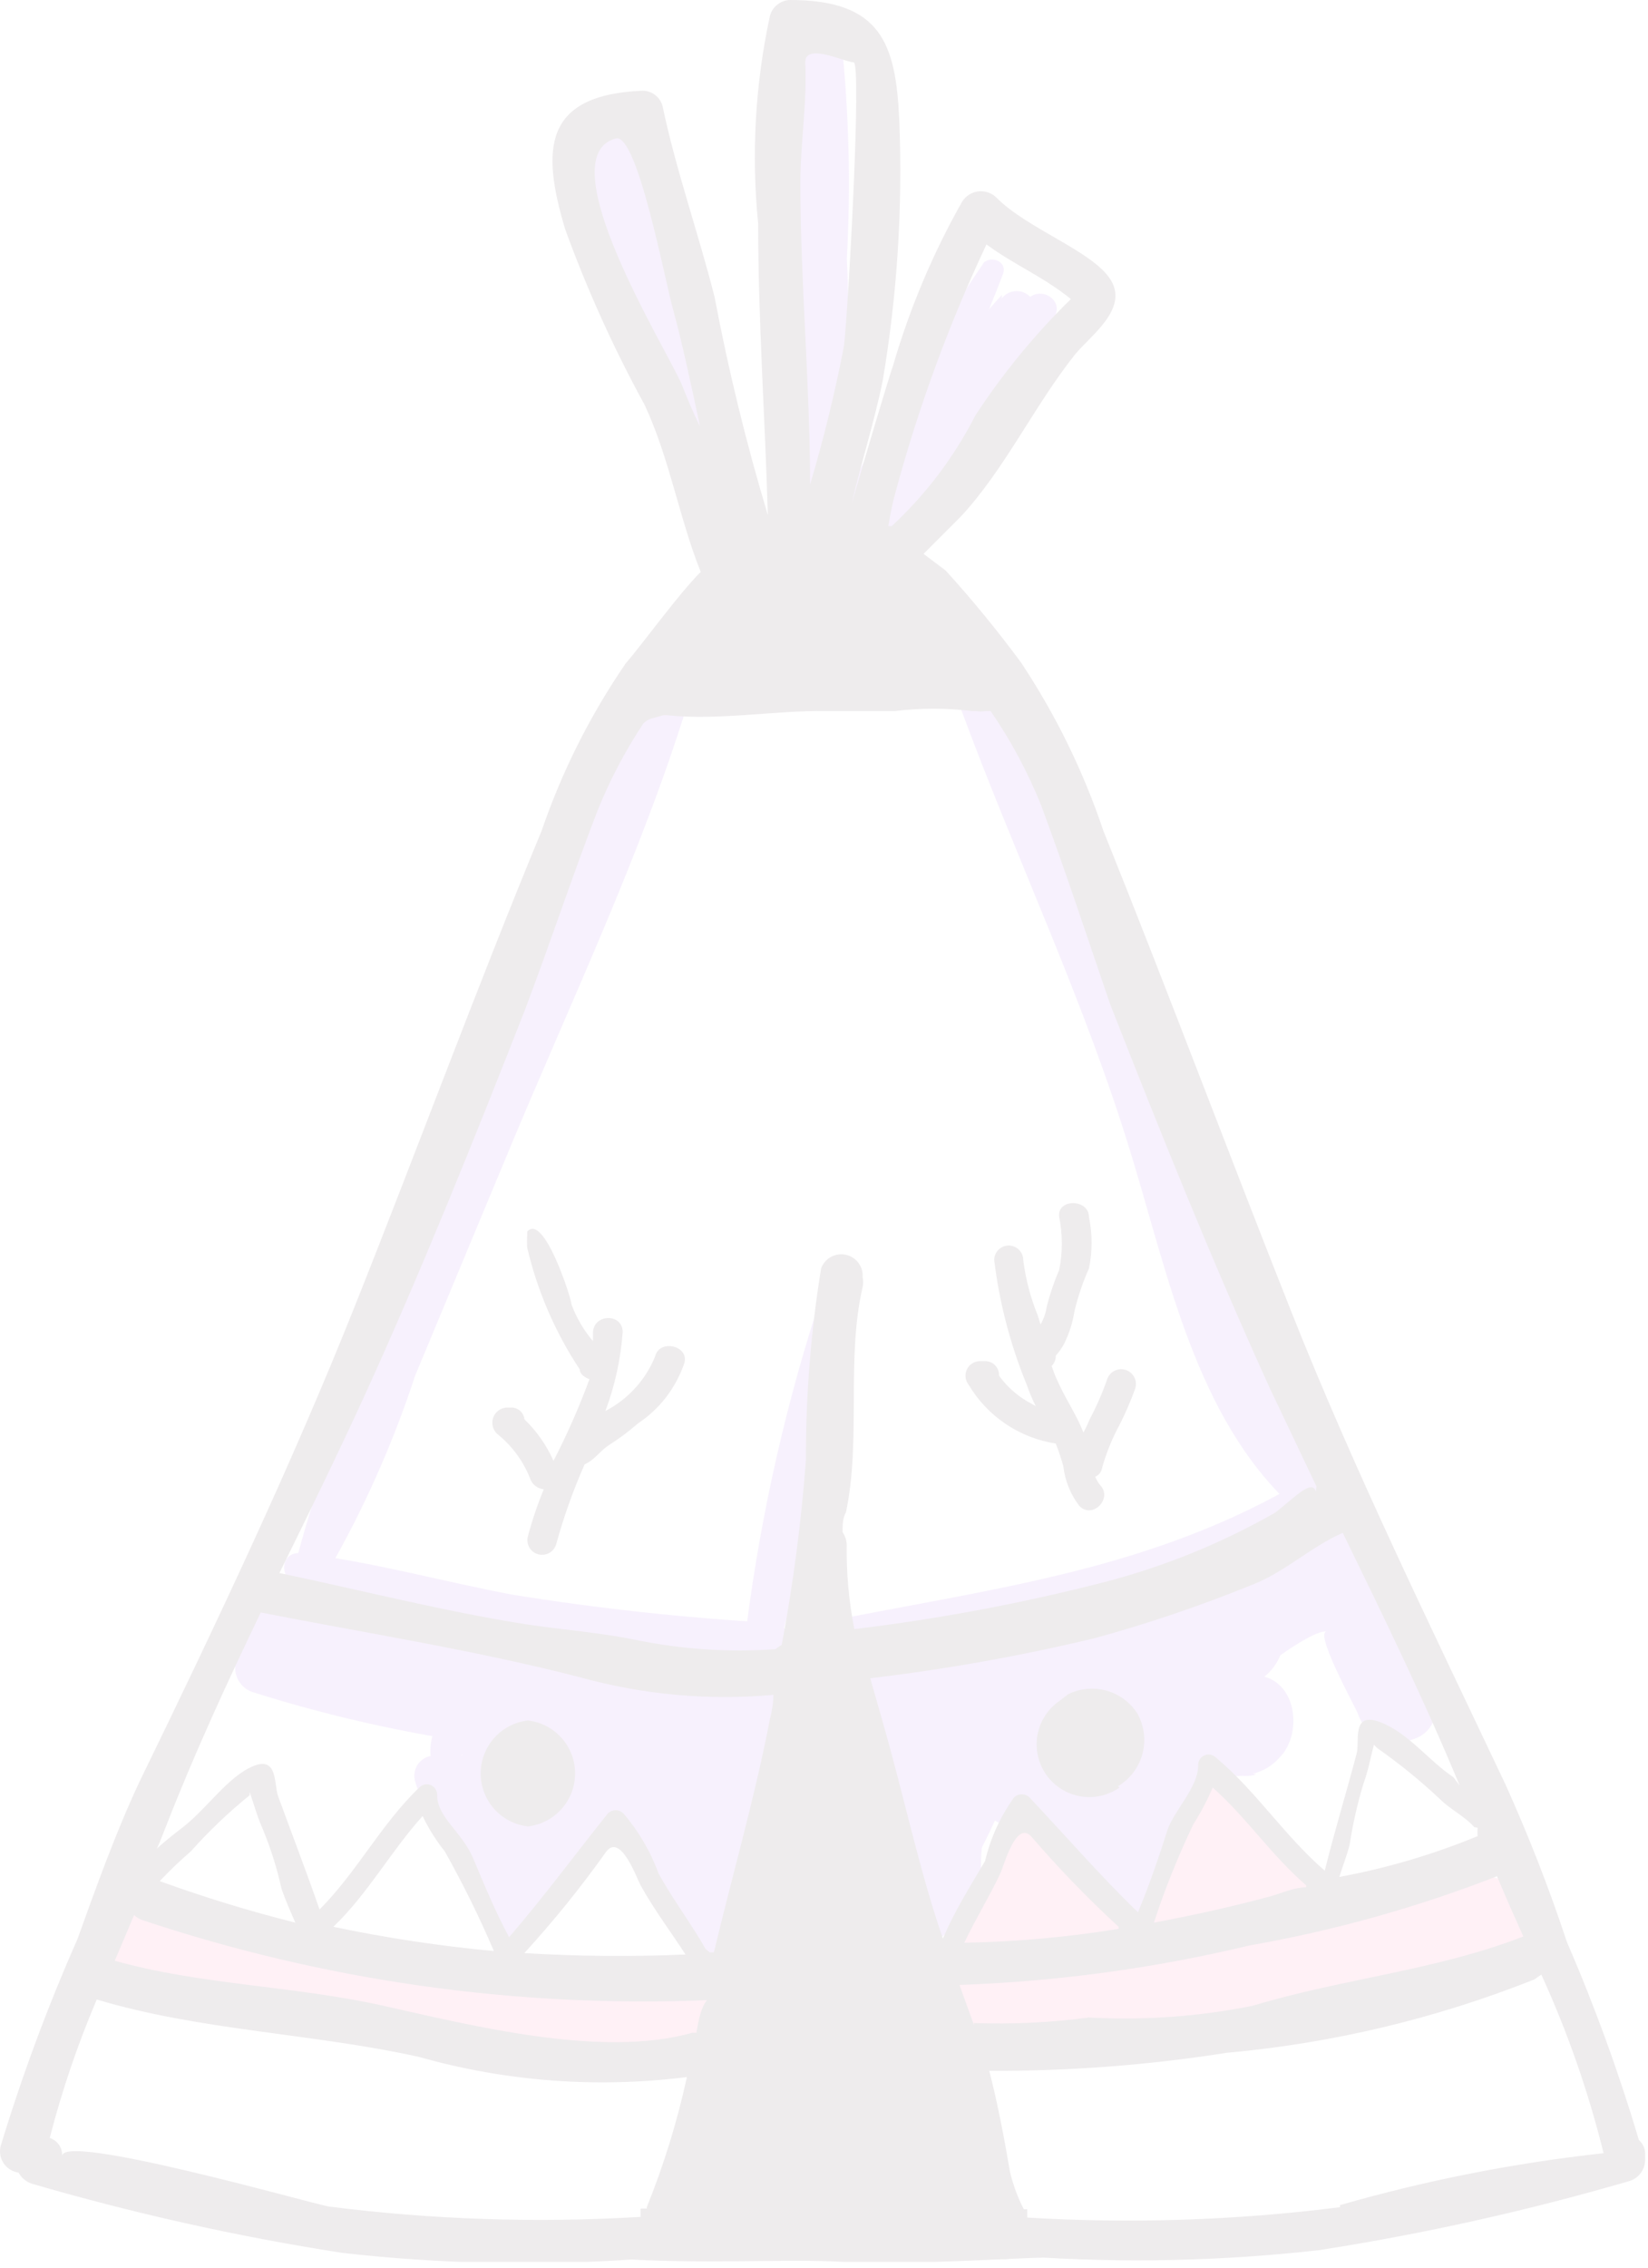 <svg width="80" height="110" viewBox="0 0 80 110" fill="none" xmlns="http://www.w3.org/2000/svg">
<g opacity="0.1" clip-path="url(#clip0_159_5112)">
<g clip-path="url(#clip1_159_5112)">
<g clip-path="url(#clip2_159_5112)">
<path d="M45.642 97.394V97.73C45.772 98.165 46.037 98.546 46.4 98.819C46.763 99.091 47.204 99.239 47.657 99.242C56.154 99.067 64.582 97.665 72.677 95.077C73.203 94.93 73.649 94.581 73.916 94.105C74.184 93.629 74.252 93.067 74.105 92.542C73.958 92.016 73.608 91.57 73.133 91.303C72.657 91.035 72.095 90.967 71.569 91.114C63.727 93.111 55.726 94.425 47.657 95.044C47.203 95.064 46.767 95.223 46.407 95.499C46.046 95.775 45.779 96.156 45.642 96.588C45.594 96.855 45.594 97.128 45.642 97.394Z" fill="#FF71A8"/>
<path d="M4.871 95.447C9.627 97.617 14.712 98.979 19.916 99.477C25.053 100.569 30.363 100.569 35.499 99.477C37.145 98.939 37.447 96.118 35.499 95.85C30.999 94.943 26.163 95.547 21.562 95.01C16.39 94.406 11.487 92.928 6.348 92.021C4.367 91.652 2.99 94.439 4.871 95.379V95.447Z" fill="#FF71A8"/>
<path d="M49.168 89.536C47.926 90.14 47.657 92.122 47.221 93.331C46.515 95.111 49.236 96.051 50.176 94.573C50.995 93.417 51.525 92.081 51.721 90.678C51.956 88.495 48.362 87.957 47.859 90.174C47.689 91.27 47.212 92.295 46.482 93.129C46.182 93.463 45.993 93.88 45.939 94.324C45.885 94.769 45.969 95.219 46.179 95.615C46.416 95.997 46.767 96.295 47.184 96.464C47.601 96.633 48.061 96.665 48.497 96.555C49.314 96.283 50.068 95.849 50.713 95.279C51.017 94.997 51.288 94.682 51.519 94.338C51.519 94.338 52.09 93.465 51.855 93.734L50.948 94.238H51.183L49.605 94.036C49.923 94.274 50.226 94.532 50.512 94.808C50.919 95.17 51.358 95.496 51.822 95.782C54.038 97.227 56.087 93.7 53.904 92.256C52.594 91.416 51.654 89.838 49.84 90.342C49.034 90.577 48.698 91.181 48.295 91.853C48.105 92.219 47.78 92.496 47.388 92.626C48.06 93.767 48.732 94.909 49.37 95.984C50.582 94.639 51.376 92.97 51.654 91.181L47.791 90.678C47.922 91.467 47.768 92.276 47.355 92.961L50.176 94.607C50.814 93.23 51.754 91.047 50.478 89.737C50.307 89.573 50.087 89.467 49.851 89.437C49.615 89.407 49.376 89.453 49.168 89.569V89.536Z" fill="#FF71A8"/>
<path d="M58.841 92.659C58.827 92.71 58.828 92.764 58.841 92.815C58.855 92.866 58.882 92.913 58.919 92.95C58.957 92.987 59.003 93.014 59.054 93.028C59.105 93.042 59.159 93.042 59.21 93.029C59.949 93.029 58.975 91.887 58.774 92.592L58.841 92.659Z" fill="#FF71A8"/>
<path d="M59.042 94.506C59.703 93.906 60.212 93.158 60.527 92.323C60.842 91.488 60.955 90.591 60.856 89.704V90.678C60.856 90.174 61.124 89.704 61.225 89.2L57.262 89.737C58.28 91.654 59.801 93.256 61.662 94.372C62.133 94.496 62.631 94.467 63.084 94.288C63.537 94.109 63.921 93.79 64.18 93.377C64.439 92.965 64.559 92.48 64.523 91.995C64.487 91.509 64.296 91.047 63.979 90.678C62.842 89.871 61.843 88.884 61.024 87.756C60.77 87.356 60.396 87.047 59.956 86.872C59.515 86.697 59.031 86.665 58.572 86.782C58.113 86.906 57.708 87.177 57.417 87.552C57.126 87.928 56.965 88.389 56.96 88.864C57.044 89.172 57.044 89.497 56.96 89.804L57.497 88.898C56.575 89.947 55.918 91.202 55.583 92.558C55.482 93.006 55.526 93.475 55.711 93.896C55.895 94.316 56.209 94.667 56.607 94.896C57.005 95.125 57.466 95.22 57.923 95.168C58.379 95.117 58.807 94.92 59.143 94.607L59.042 94.506Z" fill="#FF71A8"/>
<path d="M42.485 80.334H42.25C39.227 80.166 39.227 85.204 42.25 85.035C44.305 84.865 46.34 84.505 48.329 83.961C51.687 83.088 50.176 78.487 46.952 78.957C45.516 79.187 44.109 79.57 42.754 80.099C42.089 80.316 41.534 80.781 41.203 81.397C40.873 82.013 40.792 82.733 40.978 83.407C41.163 84.081 41.602 84.657 42.201 85.017C42.801 85.376 43.516 85.491 44.198 85.338C45.743 85.103 47.288 84.8 48.799 84.431H47.389H47.657L46.079 83.222V83.491L45.81 81.509C46.314 80.838 46.213 80.838 45.541 81.509L44.668 82.08C44.004 82.527 43.281 82.877 42.519 83.121L44.803 88.528C45.88 87.895 46.873 87.127 47.758 86.245L43.56 82.886C42.859 84.022 42.024 85.071 41.075 86.01C40.806 86.278 40.592 86.598 40.447 86.949C40.301 87.301 40.226 87.678 40.226 88.058C40.226 88.439 40.301 88.815 40.447 89.167C40.592 89.518 40.806 89.838 41.075 90.107C41.618 90.65 42.355 90.955 43.123 90.955C43.504 90.955 43.88 90.88 44.232 90.735C44.584 90.589 44.903 90.376 45.172 90.107C46.117 89.24 46.892 88.203 47.456 87.051L42.149 84.834C41.679 86.412 41.142 87.924 40.806 89.536L46.515 91.114C46.726 89.891 47.233 88.738 47.993 87.756L42.62 85.472C42.347 86.728 41.846 87.923 41.142 88.999C39.127 92.357 44.232 95.245 46.347 92.021C47.126 90.706 47.832 89.349 48.463 87.957C49.907 85.204 46.146 81.845 43.896 84.599C42.432 86.138 41.533 88.126 41.343 90.241C41.358 90.819 41.56 91.377 41.917 91.832C42.275 92.286 42.77 92.613 43.328 92.764C43.886 92.915 44.479 92.882 45.017 92.669C45.554 92.457 46.009 92.076 46.314 91.585C46.767 90.564 47.331 89.596 47.993 88.696L43.661 85.069C42.888 86.412 41.981 87.655 41.343 89.032L46.549 92.055C47.316 90.447 47.967 88.785 48.497 87.084C48.63 86.476 48.568 85.841 48.32 85.271C48.071 84.7 47.648 84.222 47.112 83.906C46.576 83.589 45.954 83.45 45.334 83.508C44.714 83.567 44.129 83.819 43.661 84.23C42.109 85.924 41.164 88.086 40.974 90.376C40.537 93.734 46.213 94.439 46.784 91.148C47.016 89.531 47.422 87.943 47.993 86.412C49.236 83.289 44.332 81.442 42.72 84.162C42.322 84.832 41.861 85.461 41.343 86.043L45.911 89.401C46.469 88.196 47.18 87.067 48.027 86.043C48.435 85.621 48.695 85.077 48.765 84.494C48.835 83.911 48.712 83.32 48.415 82.814C48.118 82.307 47.663 81.912 47.12 81.688C46.576 81.465 45.975 81.425 45.407 81.576C44.219 81.972 43.089 82.525 42.049 83.222C38.354 85.606 42.787 90.98 45.642 87.857C46.803 86.708 48.062 85.663 49.404 84.733C50.01 84.382 50.492 83.85 50.781 83.212C51.07 82.574 51.152 81.861 51.016 81.173C50.109 77.613 45.239 79.293 42.855 79.83C43.56 81.476 44.265 83.188 44.937 84.8C45.98 84.232 47.118 83.856 48.295 83.692C47.859 82.013 47.389 80.334 46.918 78.688C44.904 79.126 42.936 79.756 41.041 80.569C41.981 81.811 42.922 83.054 43.896 84.263L43.627 84.431C46.213 83.491 45.206 79.393 42.452 80.233L42.485 80.334Z" fill="#AF73EA"/>
<path d="M44.937 84.868C44.162 85.759 43.433 86.689 42.754 87.655C42.114 88.722 41.574 89.847 41.142 91.013C40.946 91.748 41.047 92.531 41.425 93.191C41.802 93.851 42.424 94.336 43.157 94.54C43.891 94.718 44.665 94.609 45.321 94.234C45.977 93.859 46.464 93.248 46.683 92.525C47.156 90.849 47.751 89.21 48.463 87.621C48.724 87.15 48.81 86.602 48.705 86.073C48.601 85.544 48.313 85.07 47.892 84.733C47.463 84.399 46.926 84.232 46.383 84.263C45.84 84.294 45.326 84.52 44.937 84.901V84.868Z" fill="#AF73EA"/>
<path d="M45.474 85.405C44.925 85.581 44.417 85.869 43.984 86.251C43.55 86.632 43.2 87.099 42.955 87.621C42.378 88.49 41.936 89.441 41.646 90.443C41.441 91.182 41.538 91.972 41.916 92.64C42.294 93.308 42.921 93.798 43.661 94.002C44.4 94.207 45.19 94.11 45.858 93.732C46.526 93.354 47.016 92.727 47.221 91.987C47.321 91.455 47.388 90.916 47.422 90.375C47.422 90.375 47.422 89.905 47.422 89.67C47.808 88.78 47.879 87.785 47.624 86.849C47.469 86.373 47.142 85.972 46.707 85.724C46.273 85.475 45.761 85.398 45.273 85.506L45.474 85.405Z" fill="#AF73EA"/>
<path d="M45.743 86.009C45.541 86.58 44.87 86.883 44.467 87.353C44.025 87.81 43.541 88.226 43.023 88.595C42.677 88.933 42.43 89.358 42.306 89.825C42.181 90.292 42.185 90.784 42.317 91.249V91.484C42.498 92.125 42.922 92.67 43.5 93.003C44.077 93.335 44.762 93.429 45.407 93.264H45.609C46.177 93.094 46.678 92.75 47.04 92.28C47.402 91.809 47.606 91.237 47.624 90.644C47.588 89.484 47.83 88.333 48.329 87.286C49.471 85.707 46.448 83.927 45.676 86.177L45.743 86.009Z" fill="#AF73EA"/>
<path d="M47.019 81.778C46.653 82.314 46.408 82.923 46.303 83.564C46.198 84.204 46.235 84.86 46.411 85.484C46.587 86.109 46.899 86.687 47.323 87.178C47.747 87.669 48.274 88.062 48.866 88.327L49.538 83.088H49.269H50.814C51.15 83.424 51.486 83.793 51.855 84.129L51.755 83.961L49.303 88.192C49.84 88.192 49.84 88.192 49.303 88.192L49.706 88.495C50.042 88.931 50.579 89.267 50.982 89.704C51.385 90.14 51.654 90.409 52.023 90.745C52.232 90.942 52.457 91.122 52.695 91.282C53.333 91.517 53.434 91.585 53.031 91.45C53.332 91.726 53.714 91.899 54.121 91.942C54.528 91.985 54.937 91.897 55.29 91.691C55.643 91.484 55.921 91.17 56.082 90.794C56.244 90.419 56.281 90.001 56.188 89.603V89.872C56.272 89.564 56.272 89.239 56.188 88.931C56.129 88.599 56.039 88.273 55.919 87.957C55.568 87.089 55.029 86.309 54.34 85.674C53.288 84.608 52.075 83.713 50.747 83.02C50.211 82.781 49.615 82.713 49.039 82.825C48.464 82.936 47.936 83.222 47.529 83.644C47.121 84.067 46.854 84.604 46.763 85.183C46.672 85.763 46.761 86.356 47.019 86.883C47.371 87.632 47.988 88.224 48.75 88.546C49.513 88.869 50.367 88.898 51.15 88.629C51.686 88.469 52.164 88.158 52.527 87.731C52.889 87.305 53.12 86.783 53.191 86.228C53.262 85.673 53.17 85.11 52.927 84.606C52.684 84.102 52.3 83.68 51.822 83.39C51.609 83.296 51.425 83.146 51.29 82.957C51.154 82.768 51.071 82.547 51.049 82.315C50.747 80.267 48.027 80.434 47.086 81.778H47.019Z" fill="#AF73EA"/>
<path d="M53.4 91.45V90.946C53.35 91.133 53.35 91.33 53.4 91.517C53.37 91.639 53.37 91.765 53.4 91.887C53.4 92.088 53.4 92.122 53.4 91.887C53.476 92.173 53.634 92.43 53.855 92.627C54.076 92.824 54.35 92.952 54.643 92.995C54.939 93.031 55.24 92.98 55.508 92.849C55.776 92.718 56.001 92.512 56.154 92.256C56.289 91.995 56.347 91.7 56.321 91.407C56.294 91.114 56.184 90.835 56.004 90.602C55.824 90.369 55.582 90.192 55.305 90.093C55.028 89.993 54.728 89.975 54.441 90.04H55.55L55.147 89.838C54.643 89.838 54.676 89.838 55.147 89.838L55.718 90.174C55.518 89.974 55.259 89.847 54.979 89.81C54.7 89.774 54.416 89.831 54.173 89.972C53.94 90.124 53.76 90.345 53.657 90.604C53.555 90.862 53.536 91.146 53.602 91.416L53.4 91.45Z" fill="#AF73EA"/>
<path d="M54.542 83.961H54.172L55.415 86.144C55.751 85.035 57.497 83.994 58.37 83.524C58.869 83.271 59.264 82.853 59.49 82.341C59.715 81.83 59.755 81.256 59.605 80.717C59.455 80.179 59.122 79.709 58.664 79.388C58.207 79.067 57.652 78.915 57.094 78.957C54.243 79.194 51.428 79.746 48.698 80.602L51.62 85.573C53.486 84.166 55.544 83.035 57.732 82.215C60.889 80.804 58.606 75.867 55.415 76.74C53.031 77.378 50.747 78.184 48.43 79.058C49.202 80.905 50.008 82.785 50.781 84.666C53.951 83.542 57.18 82.589 60.453 81.811C61.059 81.638 61.583 81.252 61.927 80.724C62.272 80.196 62.414 79.561 62.329 78.936C62.243 78.312 61.935 77.739 61.461 77.323C60.986 76.907 60.378 76.676 59.748 76.673H59.378L60.453 81.509C61.091 81.106 63.811 78.89 64.516 79.158C63.576 78.822 65.793 82.785 65.927 83.155C66.565 85.069 69.957 84.901 69.655 82.651C69.353 80.401 67.472 78.419 66.8 75.934C66.644 75.401 66.322 74.932 65.881 74.594C65.441 74.256 64.904 74.067 64.349 74.053C62.031 73.818 59.748 75.968 57.833 77.043C57.365 77.349 57.006 77.795 56.806 78.317C56.607 78.84 56.578 79.412 56.723 79.952C56.869 80.492 57.181 80.972 57.615 81.324C58.05 81.676 58.585 81.882 59.143 81.912H59.512V76.673C55.66 76.616 51.845 77.443 48.362 79.091C47.954 79.216 47.576 79.425 47.253 79.705C46.93 79.984 46.669 80.329 46.488 80.716C46.306 81.102 46.208 81.523 46.199 81.95C46.19 82.377 46.271 82.802 46.436 83.196C46.601 83.59 46.847 83.945 47.158 84.238C47.469 84.531 47.838 84.756 48.241 84.897C48.644 85.039 49.072 85.095 49.498 85.061C49.924 85.027 50.338 84.904 50.713 84.7C52.772 83.795 54.908 83.075 57.094 82.55L54.676 77.244C52.038 78.347 49.581 79.841 47.389 81.677C46.994 82.16 46.761 82.754 46.721 83.376C46.681 83.999 46.837 84.618 47.166 85.147C47.495 85.676 47.982 86.089 48.558 86.328C49.134 86.567 49.77 86.62 50.377 86.48C53.172 85.756 55.876 84.719 58.438 83.39L55.55 79.662C53.736 81.408 49.202 83.02 51.452 86.379C51.631 86.644 51.864 86.868 52.135 87.037C52.407 87.206 52.71 87.316 53.027 87.361C53.343 87.405 53.666 87.382 53.973 87.294C54.28 87.206 54.566 87.054 54.811 86.849C55.008 86.629 55.188 86.393 55.348 86.144C55.458 85.947 55.523 85.728 55.538 85.503C55.552 85.278 55.517 85.053 55.433 84.844C55.349 84.635 55.219 84.447 55.054 84.294C54.888 84.141 54.69 84.027 54.475 83.961H54.542Z" fill="#AF73EA"/>
<path d="M60.822 86.043C61.331 85.915 61.789 85.634 62.132 85.237C63.24 84.095 62.972 81.509 61.091 81.274C60.434 81.074 59.729 81.101 59.089 81.351C58.449 81.601 57.912 82.059 57.565 82.651L58.337 81.879C57.356 82.306 56.483 82.948 55.785 83.759C55.317 84.66 54.801 85.534 54.24 86.379C53.098 87.521 54.24 90.073 55.953 89.334C56.45 89.134 56.9 88.83 57.271 88.442C57.642 88.054 57.925 87.591 58.102 87.084C58.37 86.379 58.639 86.01 59.445 85.942L58.337 85.64C58.832 85.976 59.417 86.156 60.016 86.156C60.615 86.156 61.2 85.976 61.695 85.64L58.337 84.23C58.74 85.371 59.647 86.446 60.99 86.077L60.822 86.043Z" fill="#AF73EA"/>
<path d="M55.113 90.678C55.674 90.678 56.212 90.455 56.609 90.058C57.006 89.661 57.229 89.123 57.229 88.562C57.229 88.001 57.006 87.463 56.609 87.066C56.212 86.669 55.674 86.446 55.113 86.446C54.554 86.455 54.021 86.68 53.626 87.075C53.231 87.47 53.006 88.003 52.997 88.562C53.014 89.118 53.242 89.646 53.635 90.039C54.029 90.433 54.557 90.661 55.113 90.678Z" fill="#AF73EA"/>
<path d="M30.227 87.924C30.866 89.465 31.677 90.93 32.645 92.29C33.424 93.791 34.37 95.199 35.466 96.488C36.373 97.394 38.254 96.488 37.75 95.144C37.026 93.625 36.148 92.185 35.13 90.846C34.303 89.383 33.311 88.019 32.175 86.782C31.369 86.009 29.79 86.782 30.227 87.924Z" fill="#AF73EA"/>
<path d="M35.903 82.181C35.399 84.062 34.996 85.976 34.391 87.857C33.746 89.577 33.263 91.353 32.947 93.163C32.746 94.641 35.164 95.245 35.768 93.935C37.137 90.256 37.974 86.399 38.254 82.483C38.254 81.14 36.239 80.905 35.903 82.181Z" fill="#AF73EA"/>
<path d="M12.058 80.132C16.189 81.207 20.521 81.61 24.686 82.416C28.85 83.222 32.679 84.263 36.742 84.632C38.388 84.632 38.556 82.315 37.112 81.879C32.872 80.685 28.566 79.743 24.215 79.058C20.348 78.116 16.373 77.687 12.394 77.781C12.113 77.795 11.845 77.906 11.637 78.095C11.43 78.284 11.294 78.54 11.254 78.818C11.215 79.096 11.273 79.38 11.42 79.62C11.566 79.859 11.792 80.041 12.058 80.132Z" fill="#AF73EA"/>
<path d="M12.259 82.08C16.319 83.364 20.491 84.263 24.719 84.767C28.548 85.472 32.41 86.412 36.306 86.748C38.153 86.916 38.422 84.095 36.742 83.625C32.62 82.553 28.437 81.734 24.215 81.173C20.408 80.252 16.512 79.745 12.595 79.662C12.306 79.677 12.032 79.791 11.818 79.987C11.605 80.182 11.467 80.446 11.427 80.732C11.387 81.019 11.448 81.31 11.6 81.556C11.752 81.802 11.985 81.987 12.259 82.08Z" fill="#AF73EA"/>
<path d="M20.152 86.412C20.891 89.032 23.51 90.946 23.98 93.566C24.182 94.641 25.962 94.171 25.592 93.129C24.958 90.31 23.657 87.684 21.797 85.472C21.648 85.312 21.448 85.207 21.231 85.174C21.015 85.142 20.793 85.183 20.603 85.292C20.412 85.401 20.264 85.57 20.183 85.774C20.101 85.977 20.09 86.202 20.152 86.412Z" fill="#AF73EA"/>
<path d="M25.559 94.036C26.768 92.659 28.01 91.316 29.152 89.872C30.294 88.427 31.436 87.521 31.503 86.043C31.502 85.921 31.473 85.8 31.418 85.691C31.363 85.581 31.285 85.486 31.188 85.411C31.09 85.337 30.978 85.286 30.858 85.261C30.738 85.237 30.614 85.24 30.495 85.271C29.085 85.741 28.279 87.353 27.372 88.629C26.465 89.905 25.29 91.45 24.215 92.827C23.14 94.204 24.719 95.111 25.559 94.171V94.036Z" fill="#AF73EA"/>
<path d="M30.899 85.976C30.583 86.249 30.246 86.496 29.891 86.715C28.615 87.454 29.454 89.838 30.966 89.234C31.528 89.031 32.068 88.772 32.578 88.461C33.09 88.135 33.629 87.854 34.19 87.622L32.947 85.472C32.262 86.035 31.75 86.78 31.47 87.622C31.387 87.896 31.381 88.189 31.452 88.467C31.523 88.745 31.668 88.998 31.873 89.2C32.292 89.578 32.836 89.787 33.401 89.787C33.965 89.787 34.509 89.578 34.929 89.2C35.612 88.568 36.072 87.731 36.239 86.816C36.294 86.585 36.297 86.346 36.247 86.114C36.197 85.883 36.096 85.665 35.951 85.478C35.806 85.291 35.621 85.139 35.409 85.034C35.197 84.928 34.964 84.871 34.727 84.868C34.362 84.843 33.997 84.918 33.67 85.082C33.343 85.247 33.067 85.496 32.869 85.804C32.671 86.111 32.559 86.467 32.544 86.832C32.53 87.198 32.614 87.561 32.788 87.883C32.961 88.205 33.218 88.475 33.531 88.665C33.844 88.854 34.202 88.956 34.568 88.96C34.934 88.965 35.295 88.871 35.612 88.688C35.929 88.506 36.192 88.242 36.373 87.924L33.821 86.446C33.552 87.017 33.082 87.319 33.182 88.058C33.191 88.346 33.289 88.624 33.464 88.853C33.639 89.082 33.881 89.25 34.156 89.334H34.324C34.661 89.425 35.018 89.402 35.34 89.268C35.662 89.135 35.931 88.898 36.104 88.596C36.337 88.279 36.487 87.91 36.541 87.521C36.607 87.238 36.591 86.942 36.493 86.668C36.396 86.394 36.221 86.154 35.991 85.977C35.761 85.8 35.484 85.693 35.194 85.669C34.905 85.645 34.614 85.705 34.358 85.842H34.19L34.962 85.64L35.802 86.345V87.319V87.521L35.097 87.957H35.265L33.384 86.883V87.118V86.345C33.384 86.345 33.384 86.547 33.384 86.581C32.981 86.581 33.384 86.614 33.384 86.581L34.19 86.816L34.996 88.192C35.092 87.726 35.25 87.274 35.466 86.849C35.525 86.602 35.51 86.343 35.423 86.103C35.337 85.864 35.183 85.656 34.98 85.502C34.777 85.349 34.534 85.258 34.281 85.241C34.027 85.224 33.774 85.281 33.552 85.405C32.511 86.01 31.335 86.278 30.193 86.849L32.074 88.73C32.22 88.248 32.4 87.776 32.611 87.319C33.384 86.278 31.772 85.271 30.899 86.01V85.976Z" fill="#AF73EA"/>
<path d="M27.171 84.465C26.282 85.217 25.542 86.128 24.988 87.151C24.837 87.443 24.783 87.774 24.833 88.098C24.883 88.422 25.035 88.722 25.267 88.954C25.499 89.186 25.799 89.338 26.123 89.388C26.447 89.439 26.779 89.384 27.07 89.234C28.455 88.542 29.515 87.337 30.025 85.875C30.529 84.632 28.816 83.424 27.742 84.129C26.245 85.16 24.929 86.431 23.846 87.89C23.705 88.134 23.631 88.41 23.63 88.692C23.629 88.973 23.702 89.249 23.841 89.494C23.98 89.739 24.181 89.942 24.424 90.085C24.666 90.228 24.942 90.305 25.223 90.308C27.003 90.308 29.656 88.461 28.581 86.345C28.392 85.993 28.092 85.714 27.728 85.55C27.363 85.386 26.955 85.347 26.566 85.439C25.491 85.707 24.921 86.983 24.35 87.857L27.238 89.066C27.756 87.468 27.623 85.73 26.869 84.23C26.671 83.915 26.412 83.643 26.107 83.43C25.802 83.218 25.457 83.07 25.093 82.995C24.729 82.919 24.353 82.919 23.989 82.992C23.625 83.066 23.279 83.213 22.973 83.424L25.458 85.338C25.607 84.847 25.587 84.321 25.401 83.843C25.214 83.365 24.872 82.964 24.43 82.704C23.988 82.444 23.471 82.341 22.963 82.41C22.455 82.48 21.985 82.719 21.629 83.088C21.283 83.452 21.046 83.907 20.945 84.4C20.844 84.892 20.883 85.404 21.058 85.875C21.206 86.408 21.47 86.901 21.831 87.319C22.267 87.722 22.838 87.924 22.939 88.528L26.297 87.655C26.029 86.883 25.794 86.11 25.525 85.338C25.415 85.002 25.201 84.709 24.915 84.502C24.628 84.294 24.284 84.183 23.93 84.183C23.576 84.183 23.232 84.294 22.945 84.502C22.659 84.709 22.445 85.002 22.335 85.338C22.065 86.326 22.173 87.38 22.637 88.293C23.073 89.2 24.45 90.275 24.182 91.349L26.869 90.946C26.651 90.446 26.273 90.032 25.794 89.771C25.649 89.681 25.484 89.627 25.314 89.614C25.144 89.6 24.973 89.627 24.815 89.693C24.658 89.759 24.518 89.861 24.408 89.991C24.298 90.122 24.22 90.276 24.182 90.443C24.033 90.855 24.033 91.306 24.182 91.719C24.192 92.085 24.333 92.436 24.579 92.708C24.824 92.98 25.158 93.156 25.522 93.205C25.885 93.253 26.254 93.171 26.562 92.972C26.87 92.774 27.098 92.473 27.204 92.122C27.343 91.642 27.384 91.14 27.327 90.644C27.269 90.148 27.113 89.669 26.869 89.234C26.499 88.327 25.156 87.185 25.424 86.177H22.2C22.435 86.95 22.704 87.722 22.939 88.495C23.055 88.94 23.343 89.321 23.74 89.554C24.136 89.787 24.61 89.853 25.055 89.737C25.5 89.621 25.881 89.334 26.114 88.937C26.347 88.54 26.413 88.067 26.297 87.621C26.199 86.985 25.919 86.391 25.491 85.909C25.295 85.701 25.081 85.51 24.853 85.338L24.518 85.069C24.282 84.767 24.114 85.069 24.047 85.506L22.738 85.674L22.402 85.439V84.129V84.431C22.133 85.707 23.611 87.286 24.887 86.312C24.484 86.614 24.417 85.942 24.551 86.849C24.618 87.306 24.618 87.769 24.551 88.226C24.282 89.872 26.465 91.114 27.439 89.435C27.617 88.987 27.842 88.559 28.111 88.159L26.936 88.327H27.137L25.727 87.319C25.727 86.883 25.727 86.782 25.223 87.118L26.633 89.502C27.335 88.431 28.249 87.517 29.32 86.816L27.036 85.069C26.725 85.731 26.206 86.274 25.559 86.614L27.775 88.327C28.064 87.589 28.511 86.924 29.085 86.379C30.294 85.103 28.48 83.39 27.171 84.465Z" fill="#AF73EA"/>
<path d="M31.637 33.248C28.387 39.927 25.472 46.765 22.905 53.735L18.472 64.717C16.738 68.241 15.365 71.932 14.375 75.733C14.327 75.921 14.349 76.121 14.436 76.294C14.524 76.468 14.671 76.604 14.851 76.678C15.031 76.751 15.232 76.758 15.416 76.695C15.6 76.632 15.755 76.505 15.853 76.337C17.615 73.293 19.056 70.074 20.152 66.732L24.686 55.851C27.674 48.664 31.134 41.443 33.417 34.021C33.486 33.783 33.466 33.529 33.359 33.305C33.252 33.082 33.067 32.906 32.839 32.81C32.61 32.715 32.355 32.707 32.121 32.788C31.887 32.868 31.691 33.032 31.57 33.248H31.637Z" fill="#AF73EA"/>
<path d="M14.308 76.908C21.759 79.478 29.601 80.728 37.481 80.602C38.69 80.602 38.657 78.822 37.481 78.722C33.24 78.482 29.014 78.023 24.82 77.345C21.461 76.707 18.103 75.766 14.543 75.33C13.569 75.33 13.603 76.539 14.308 76.841V76.908Z" fill="#AF73EA"/>
<path d="M41.242 79.293C49.404 80.703 58.035 77.11 64.751 72.777C65.591 72.24 64.751 70.863 63.946 71.4C56.725 75.901 49.336 76.874 41.175 78.453C41.084 78.479 41.004 78.534 40.947 78.61C40.89 78.686 40.859 78.778 40.859 78.873C40.859 78.968 40.89 79.06 40.947 79.136C41.004 79.212 41.084 79.266 41.175 79.293H41.242Z" fill="#AF73EA"/>
<path d="M46.583 34.222C49.303 41.611 52.695 48.63 54.978 56.22C56.725 61.963 58.102 68.781 62.669 73.012C63.341 73.617 64.584 72.811 63.979 72.005C59.781 66.195 58.438 59.679 56.288 52.929C54.346 46.185 51.618 39.692 48.161 33.584C47.657 32.778 46.213 33.282 46.583 34.256V34.222Z" fill="#AF73EA"/>
<path d="M57.094 59.176C57.668 61.342 58.456 63.446 59.445 65.456C60.32 67.78 61.388 70.026 62.636 72.173C62.752 72.347 62.925 72.476 63.124 72.537C63.325 72.598 63.54 72.589 63.733 72.51C63.927 72.431 64.088 72.287 64.187 72.103C64.287 71.919 64.32 71.707 64.281 71.501C63.56 69.359 62.661 67.281 61.595 65.288C60.709 62.94 59.583 60.689 58.236 58.571C58.158 58.475 58.05 58.407 57.929 58.378C57.809 58.349 57.682 58.36 57.568 58.409C57.454 58.459 57.359 58.544 57.298 58.652C57.237 58.76 57.213 58.885 57.229 59.008L57.094 59.176Z" fill="#AF73EA"/>
<path d="M47.791 12.695C46.266 14.909 44.886 17.22 43.661 19.613C42.257 21.614 41.128 23.794 40.302 26.095C40.101 26.935 41.209 27.741 41.847 27.002C43.351 24.929 44.581 22.672 45.508 20.285C46.727 18.019 47.793 15.674 48.698 13.266C48.9 12.628 48.027 12.359 47.657 12.829L47.791 12.695Z" fill="#AF73EA"/>
<path d="M49.907 14.576C48.732 16.188 47.456 17.699 46.146 19.21C44.863 20.396 43.735 21.739 42.787 23.207C42.69 23.398 42.656 23.616 42.691 23.828C42.726 24.04 42.828 24.235 42.982 24.385C43.135 24.535 43.333 24.632 43.546 24.662C43.759 24.691 43.975 24.652 44.164 24.55C45.639 23.448 46.882 22.067 47.825 20.486C49.068 18.841 50.142 17.128 51.183 15.382C51.687 14.508 50.411 13.803 49.84 14.576H49.907Z" fill="#AF73EA"/>
<path d="M48.631 14.307C46.957 16.135 45.503 18.152 44.299 20.319C42.899 22.256 41.989 24.502 41.645 26.867C41.652 27.055 41.712 27.237 41.82 27.391C41.927 27.545 42.077 27.665 42.251 27.736C42.425 27.807 42.615 27.826 42.8 27.791C42.985 27.756 43.155 27.669 43.291 27.539C44.546 25.724 45.572 23.762 46.347 21.695C47.489 19.58 48.833 17.598 50.075 15.583C50.222 15.392 50.287 15.15 50.255 14.91C50.224 14.671 50.099 14.454 49.907 14.307C49.716 14.16 49.474 14.095 49.234 14.127C48.995 14.158 48.778 14.283 48.631 14.475V14.307Z" fill="#AF73EA"/>
<path d="M38.925 1.914C38.584 5.452 38.461 9.008 38.556 12.561C38.254 16.103 38.254 19.665 38.556 23.207C38.556 24.214 40.269 24.114 40.47 23.207C41.086 19.694 41.3 16.122 41.108 12.561C41.304 9.01 41.214 5.45 40.84 1.914C40.773 1.713 40.645 1.537 40.473 1.413C40.301 1.288 40.095 1.221 39.882 1.221C39.67 1.221 39.464 1.288 39.292 1.413C39.12 1.537 38.992 1.713 38.925 1.914Z" fill="#AF73EA"/>
<path d="M28.413 7.691C29.253 10.747 30.16 13.736 31.033 16.759C31.589 19.53 32.503 22.217 33.753 24.752C33.845 24.927 33.994 25.065 34.175 25.145C34.356 25.224 34.559 25.24 34.75 25.189C34.941 25.139 35.109 25.024 35.227 24.866C35.345 24.707 35.406 24.513 35.399 24.315C35.245 21.481 34.632 18.691 33.585 16.053C32.678 13.031 31.704 10.042 30.563 7.12C30.059 5.81 28.01 6.28 28.413 7.691Z" fill="#AF73EA"/>
<path d="M39.966 62.568C38.199 67.875 36.951 73.341 36.239 78.889C36.239 79.964 37.683 80.468 37.951 79.36C39.468 73.872 40.435 68.247 40.84 62.568C40.84 62.03 40.134 61.997 39.966 62.568Z" fill="#AF73EA"/>
<path d="M76.064 94.204C75.202 91.601 74.204 89.045 73.075 86.547C69.481 78.957 65.754 71.367 62.664 63.575C59.574 55.784 56.686 48.059 53.562 40.301C52.593 37.418 51.25 34.674 49.566 32.14C48.422 30.59 47.201 29.099 45.905 27.674L44.831 26.867L46.644 25.054C48.794 22.737 50.204 19.68 52.186 17.195C52.924 16.288 54.772 15.012 53.932 13.602C53.092 12.191 49.868 11.116 48.357 9.572C48.242 9.462 48.104 9.38 47.954 9.331C47.803 9.281 47.644 9.265 47.487 9.284C47.329 9.304 47.178 9.357 47.044 9.442C46.91 9.526 46.797 9.639 46.711 9.773C45.287 12.287 44.16 14.958 43.353 17.733C43.151 18.303 42.043 21.998 41.338 24.449C41.808 22.434 42.446 20.453 42.849 18.471C43.555 14.302 43.825 10.069 43.655 5.844C43.487 2.116 42.782 0 38.349 0C38.125 0.007 37.909 0.086 37.734 0.225C37.559 0.364 37.432 0.556 37.375 0.772C36.66 4.08 36.467 7.48 36.804 10.848C36.804 15.55 37.14 20.285 37.274 24.987C36.227 21.508 35.364 17.977 34.688 14.408C33.916 11.351 32.807 8.228 32.169 5.172C32.117 4.953 31.992 4.758 31.816 4.618C31.639 4.478 31.421 4.401 31.195 4.4C26.326 4.601 26.292 7.288 27.434 11.116C28.503 14.054 29.794 16.905 31.296 19.647C32.505 22.233 32.975 25.155 34.016 27.741C32.942 28.815 31.296 31.099 30.356 32.207C28.642 34.709 27.275 37.432 26.292 40.301C23.135 47.925 20.247 55.784 17.191 63.441C14.134 71.098 10.474 78.822 6.78 86.412C5.638 88.831 4.664 91.551 3.757 94.07C2.312 97.338 1.067 100.692 0.029 104.111C-0.005 104.253 -0.009 104.4 0.017 104.544C0.043 104.687 0.1 104.823 0.182 104.944C0.264 105.064 0.371 105.166 0.495 105.242C0.619 105.319 0.758 105.368 0.902 105.388C1.04 105.641 1.268 105.833 1.54 105.925C6.489 107.368 11.526 108.49 16.62 109.283C21.369 109.821 26.159 109.922 30.927 109.586C31.081 109.62 31.242 109.62 31.397 109.586C31.595 109.635 31.803 109.635 32.001 109.586C32.158 109.576 32.31 109.524 32.44 109.436C32.57 109.347 32.674 109.225 32.74 109.082C34.057 105.818 35.091 102.447 35.83 99.007C37.229 94.535 38.295 89.966 39.02 85.338C39.289 83.591 39.558 81.778 39.86 79.998C40.129 81.039 40.465 82.114 40.7 83.155C41.472 86.513 42.345 89.872 43.252 93.23C44.159 96.588 45.401 99.645 46.107 103.104C46.342 104.212 47.181 105.791 47.618 107.134C47.69 107.365 47.746 107.601 47.786 107.839C47.815 108.085 47.815 108.333 47.786 108.578C47.786 108.755 47.832 108.929 47.921 109.082C48.009 109.235 48.136 109.363 48.289 109.451C48.443 109.54 48.617 109.586 48.793 109.586C48.97 109.586 49.144 109.54 49.297 109.451H49.7C54.48 109.788 59.28 109.686 64.041 109.149C69.134 108.356 74.171 107.234 79.12 105.791C79.333 105.721 79.519 105.586 79.651 105.405C79.784 105.225 79.856 105.007 79.859 104.783V104.514C79.866 104.382 79.842 104.249 79.79 104.127C79.737 104.005 79.657 103.896 79.557 103.809C78.585 100.541 77.419 97.333 76.064 94.204ZM33.076 18.606C32.27 16.792 26.594 7.624 29.886 6.717C30.927 6.415 32.236 13.434 32.673 15.012C33.11 16.591 33.58 18.807 33.983 20.688C33.613 19.949 33.345 19.277 33.076 18.606ZM71.732 88.663C71.718 88.797 71.718 88.932 71.732 89.066C69.568 89.958 67.317 90.623 65.015 91.047C65.183 90.51 65.384 90.006 65.519 89.469C65.671 88.469 65.895 87.481 66.19 86.513C66.425 85.875 66.526 85.271 66.694 84.632L66.862 84.8C67.939 85.555 68.96 86.385 69.918 87.286C70.422 87.789 71.094 88.092 71.564 88.629L71.732 88.663ZM43.454 23.946C44.57 19.792 46.054 15.746 47.887 11.855C49.197 12.829 50.674 13.434 51.984 14.508C50.239 16.215 48.685 18.107 47.349 20.151C46.319 22.165 44.944 23.984 43.286 25.524H43.118C43.252 24.785 43.353 24.282 43.454 23.946ZM39.088 3.023C39.088 2.049 41.036 3.023 41.439 3.023C41.842 3.023 41.17 15.146 40.968 16.792C40.531 19.057 39.982 21.299 39.323 23.509C39.323 18.639 38.853 13.736 38.853 8.833C38.853 6.952 39.188 4.937 39.088 3.023ZM31.397 107.134H31.095V107.537C26.041 107.84 20.97 107.672 15.948 107.033C14.907 106.832 3.018 103.44 3.018 104.582C3.027 104.39 2.973 104.2 2.864 104.043C2.755 103.885 2.596 103.767 2.414 103.708C3.005 101.415 3.769 99.17 4.697 96.992C9.735 98.503 15.209 98.637 20.348 99.779C24.571 100.973 28.991 101.304 33.345 100.753C32.875 102.909 32.223 105.021 31.397 107.067V107.134ZM33.815 98.604H33.613C29.214 99.846 22.967 98.268 18.601 97.294C14.235 96.32 9.735 96.286 5.571 95.111L6.511 92.894C6.615 92.999 6.741 93.079 6.88 93.129C15.715 96.079 25.012 97.4 34.319 97.025C34.016 97.394 33.916 97.999 33.815 98.536V98.604ZM7.753 91.249C8.233 90.742 8.737 90.26 9.265 89.805C10.141 88.822 11.096 87.912 12.119 87.084V86.916C12.321 87.521 12.489 88.125 12.758 88.73C13.145 89.664 13.449 90.63 13.664 91.618C13.866 92.189 14.101 92.726 14.336 93.264C12.109 92.705 9.912 92.032 7.753 91.249ZM16.183 93.465C17.862 91.853 18.971 89.805 20.515 88.092C20.806 88.702 21.167 89.277 21.59 89.805C22.472 91.372 23.268 92.987 23.975 94.641C21.357 94.399 18.756 94.007 16.183 93.465ZM25.452 94.741C26.872 93.189 28.196 91.552 29.415 89.838C30.121 88.864 30.927 91.148 31.095 91.45C31.766 92.659 32.606 93.767 33.278 94.809C30.67 94.921 28.058 94.898 25.452 94.741ZM37.375 83.39C36.636 87.219 35.561 90.913 34.654 94.708H34.453L34.252 94.54C33.546 93.297 32.673 92.155 31.968 90.879C31.578 89.81 30.997 88.82 30.255 87.957C30.155 87.863 30.023 87.81 29.886 87.81C29.748 87.81 29.616 87.863 29.516 87.957C27.904 89.972 26.393 92.021 24.714 93.969C24.042 92.726 23.505 91.416 22.967 90.14C22.43 88.864 21.221 88.159 21.221 87.084C21.227 86.981 21.2 86.878 21.145 86.79C21.09 86.702 21.01 86.633 20.914 86.592C20.819 86.552 20.713 86.542 20.611 86.564C20.51 86.586 20.418 86.638 20.348 86.715C18.467 88.528 17.325 90.812 15.511 92.626C14.873 90.778 14.168 88.965 13.496 87.118C13.295 86.547 13.496 85.17 12.287 85.674C11.078 86.177 10.071 87.689 8.929 88.596C8.627 88.831 8.089 89.234 7.619 89.67C7.787 89.301 7.921 88.931 8.056 88.596C9.433 85.069 11.011 81.644 12.657 78.218C17.795 79.225 23.169 80.065 28.206 81.375C31.243 82.212 34.406 82.496 37.543 82.214C37.543 82.584 37.476 82.987 37.375 83.39ZM41.103 74.927C41.093 74.71 41.023 74.501 40.901 74.322C40.901 73.986 40.901 73.65 41.069 73.348C41.808 69.822 41.069 65.892 41.875 62.433C41.91 62.279 41.91 62.118 41.875 61.963V61.795C41.855 61.559 41.755 61.337 41.591 61.166C41.428 60.994 41.21 60.883 40.975 60.852C40.741 60.821 40.502 60.871 40.299 60.993C40.096 61.116 39.941 61.304 39.86 61.526C39.36 64.602 39.113 67.713 39.121 70.829C38.897 73.838 38.505 76.832 37.946 79.796C37.838 79.852 37.736 79.919 37.644 79.998C35.395 80.156 33.136 80.01 30.927 79.561C29.147 79.192 27.3 79.058 25.52 78.789C21.489 78.151 17.56 77.143 13.564 76.304C14.974 73.449 16.385 70.561 17.694 67.706C20.482 61.594 23.001 55.313 25.452 49.067C26.729 45.708 27.736 42.618 28.979 39.394C29.579 37.888 30.333 36.447 31.229 35.096C31.333 34.991 31.459 34.911 31.598 34.861L32.203 34.693H32.371C34.89 34.961 37.576 34.458 40.095 34.491C41.271 34.491 42.413 34.491 43.454 34.491C44.692 34.34 45.944 34.34 47.181 34.491H47.383C47.538 34.521 47.698 34.521 47.853 34.491H48.088C49.069 35.92 49.891 37.451 50.54 39.059C51.782 42.417 52.79 45.507 53.898 48.731C56.35 54.977 58.869 61.258 61.656 67.37L63.907 72.106C63.868 72.283 63.868 72.466 63.907 72.643C63.907 71.467 62.865 72.643 61.891 73.382C59.297 74.859 56.519 75.988 53.63 76.74C49.632 77.769 45.571 78.532 41.472 79.024C41.206 77.675 41.082 76.302 41.103 74.927ZM45.771 94.036C44.763 91.114 44.092 88.092 43.286 85.103C42.983 83.961 42.614 82.718 42.245 81.408C45.918 80.974 49.563 80.324 53.16 79.46C55.75 78.75 58.295 77.887 60.783 76.874C62.362 76.27 63.638 75.027 65.183 74.356C67.164 78.419 69.146 82.483 70.858 86.614L70.556 86.211C69.347 85.405 68.34 84.028 66.963 83.524C65.586 83.02 66.022 84.498 65.854 85.069C65.351 86.983 64.78 88.831 64.309 90.745C62.362 89.066 60.951 86.849 59.003 85.237C58.929 85.17 58.837 85.127 58.738 85.113C58.639 85.099 58.538 85.115 58.449 85.158C58.359 85.201 58.283 85.27 58.233 85.356C58.182 85.441 58.158 85.54 58.164 85.64C58.164 86.715 56.955 87.857 56.652 88.831C56.35 89.805 55.779 91.484 55.242 92.76C53.395 90.98 51.715 89.032 49.969 87.185C49.869 87.09 49.737 87.038 49.6 87.038C49.462 87.038 49.33 87.09 49.23 87.185C48.56 88.111 48.081 89.162 47.82 90.275C47.047 91.585 46.342 92.693 45.771 94.036ZM63.403 91.551C62.865 91.551 62.328 91.786 61.791 91.954C59.944 92.458 57.996 92.894 56.014 93.264C56.547 91.634 57.187 90.041 57.928 88.495C58.289 87.927 58.603 87.332 58.869 86.715C60.481 88.125 61.69 89.972 63.403 91.45V91.551ZM54.301 93.566C51.824 93.968 49.321 94.193 46.812 94.238C47.349 93.096 48.021 92.021 48.558 90.879C48.726 90.543 49.331 88.192 50.103 89.133C51.419 90.656 52.82 92.103 54.301 93.465V93.566ZM47.282 98.234L46.577 96.286C51.32 96.118 56.034 95.477 60.649 94.372C64.758 93.652 68.785 92.527 72.672 91.013C73.075 91.987 73.512 92.961 73.948 93.935C69.717 95.581 65.149 95.984 60.817 97.294C58.199 97.821 55.524 98.013 52.857 97.865C51.01 98.111 49.145 98.201 47.282 98.133V98.234ZM65.048 107.067C60.015 107.705 54.933 107.874 49.868 107.571V107.168H49.7C49.404 106.593 49.178 105.984 49.029 105.354C48.76 103.776 48.424 101.996 48.021 100.451C51.878 100.47 55.73 100.178 59.541 99.578C64.668 99.118 69.702 97.919 74.486 96.018L74.821 95.782C76.096 98.57 77.108 101.471 77.844 104.447C73.515 104.92 69.234 105.763 65.048 106.966V107.067Z" fill="#513A47"/>
<path d="M25.626 83.457C24.995 83.529 24.413 83.831 23.99 84.305C23.568 84.779 23.334 85.391 23.334 86.026C23.334 86.661 23.568 87.274 23.99 87.748C24.413 88.221 24.995 88.523 25.626 88.595C26.256 88.523 26.839 88.221 27.261 87.748C27.684 87.274 27.918 86.661 27.918 86.026C27.918 85.391 27.684 84.779 27.261 84.305C26.839 83.831 26.256 83.529 25.626 83.457Z" fill="#513A47"/>
<path d="M54.273 86.647C54.858 86.297 55.283 85.733 55.459 85.075C55.634 84.417 55.546 83.716 55.214 83.121C54.867 82.579 54.333 82.184 53.714 82.011C53.094 81.837 52.433 81.898 51.855 82.181L51.419 82.517C51.143 82.709 50.908 82.953 50.727 83.236C50.545 83.518 50.422 83.834 50.362 84.164C50.303 84.495 50.31 84.834 50.381 85.162C50.453 85.49 50.589 85.801 50.781 86.077C51.168 86.633 51.761 87.013 52.428 87.133C52.759 87.192 53.098 87.186 53.426 87.114C53.754 87.042 54.065 86.906 54.341 86.715L54.273 86.647Z" fill="#513A47"/>
<path d="M31.805 65.792C31.342 66.936 30.484 67.877 29.387 68.445C29.849 67.216 30.132 65.926 30.227 64.616C30.227 63.709 28.85 63.709 28.783 64.616C28.783 64.784 28.783 64.918 28.783 65.053C28.334 64.525 27.982 63.923 27.742 63.273C27.742 63.004 26.398 58.806 25.592 59.746C25.592 59.746 25.592 59.746 25.592 59.948C25.578 60.138 25.578 60.329 25.592 60.519C26.086 62.625 26.95 64.626 28.145 66.43C28.145 66.665 28.413 66.833 28.615 66.9C28.115 68.256 27.532 69.579 26.869 70.863C26.532 70.107 26.053 69.423 25.458 68.848C25.441 68.685 25.362 68.534 25.237 68.428C25.111 68.321 24.95 68.267 24.786 68.277H24.585C24.432 68.288 24.287 68.346 24.169 68.443C24.051 68.54 23.966 68.671 23.925 68.818C23.885 68.965 23.891 69.122 23.943 69.265C23.995 69.409 24.09 69.533 24.215 69.62C24.886 70.177 25.405 70.893 25.727 71.703C25.773 71.849 25.861 71.978 25.981 72.073C26.1 72.169 26.246 72.227 26.398 72.24C26.091 72.983 25.833 73.746 25.626 74.524C25.577 74.706 25.602 74.901 25.697 75.065C25.791 75.228 25.947 75.348 26.13 75.397C26.312 75.446 26.507 75.42 26.671 75.326C26.834 75.231 26.954 75.076 27.003 74.893C27.367 73.574 27.827 72.283 28.38 71.031C28.85 70.829 29.085 70.426 29.522 70.124C30.03 69.804 30.513 69.445 30.966 69.049C31.989 68.372 32.766 67.382 33.182 66.228C33.585 65.288 32.007 64.918 31.805 65.792Z" fill="#513A47"/>
<path d="M53.165 71.635C53.253 71.597 53.33 71.537 53.389 71.46C53.448 71.384 53.486 71.294 53.501 71.199C53.683 70.549 53.931 69.919 54.24 69.318C54.579 68.68 54.87 68.017 55.113 67.337C55.139 67.246 55.148 67.151 55.138 67.058C55.127 66.964 55.099 66.873 55.054 66.791C55.008 66.708 54.947 66.635 54.874 66.576C54.8 66.517 54.716 66.473 54.626 66.447C54.535 66.42 54.441 66.412 54.347 66.422C54.253 66.432 54.163 66.461 54.08 66.506C53.997 66.551 53.924 66.612 53.865 66.686C53.806 66.759 53.762 66.843 53.736 66.934C53.505 67.592 53.224 68.232 52.896 68.848C52.809 69.067 52.708 69.28 52.594 69.486C52.292 68.714 51.788 67.941 51.452 67.236C51.116 66.531 51.183 66.598 51.049 66.262C51.116 66.197 51.168 66.118 51.203 66.031C51.238 65.945 51.254 65.852 51.251 65.758C51.407 65.585 51.542 65.393 51.654 65.187C51.902 64.69 52.072 64.158 52.157 63.609C52.327 62.894 52.563 62.197 52.863 61.526C53.031 60.707 53.031 59.861 52.863 59.041C52.863 58.135 51.284 58.135 51.419 59.041C51.587 59.884 51.587 60.751 51.419 61.594C51.172 62.171 50.97 62.766 50.814 63.374C50.77 63.681 50.667 63.978 50.512 64.247L50.377 63.81C50.025 62.95 49.788 62.046 49.672 61.123C49.672 60.937 49.598 60.757 49.466 60.625C49.333 60.493 49.154 60.418 48.967 60.418C48.78 60.418 48.6 60.493 48.468 60.625C48.336 60.757 48.262 60.937 48.262 61.123C48.516 63.2 49.047 65.233 49.84 67.169C49.965 67.524 50.111 67.872 50.277 68.21L49.806 67.941C49.293 67.63 48.848 67.219 48.497 66.732C48.502 66.638 48.487 66.544 48.453 66.457C48.419 66.369 48.367 66.289 48.301 66.223C48.234 66.156 48.155 66.104 48.067 66.071C47.979 66.037 47.885 66.022 47.791 66.027H47.556C47.425 66.03 47.298 66.069 47.188 66.141C47.078 66.212 46.99 66.313 46.935 66.432C46.879 66.55 46.857 66.682 46.872 66.812C46.887 66.942 46.938 67.066 47.019 67.169C47.47 67.927 48.083 68.577 48.815 69.07C49.546 69.564 50.378 69.889 51.251 70.023C51.394 70.386 51.517 70.756 51.62 71.132C51.699 71.828 51.966 72.49 52.392 73.046C53.031 73.718 54.038 72.677 53.4 72.038C53.305 71.914 53.226 71.779 53.165 71.635Z" fill="#513A47"/>
<path d="M29.689 109.552C34.257 109.854 38.052 109.552 40.974 109.72C43.896 109.888 49.571 109.518 50.512 109.518C51.452 109.518 48.564 107.571 48.564 107.571L45.676 99.376L40.302 76.841L39.429 78.218L34.223 99.779L31.604 107.47L29.689 109.552Z" fill="#513A47"/>
</g>
</g>
</g>
<defs>
<clipPath id="clip0_159_5112">
<rect width="80" height="109.72" fill="white"/>
</clipPath>
<clipPath id="clip1_159_5112">
<rect width="80" height="109.72" fill="white"/>
</clipPath>
<clipPath id="clip2_159_5112">
<rect width="79.998" height="109.72" fill="white" transform="translate(0.001)"/>
</clipPath>
</defs>
</svg>
